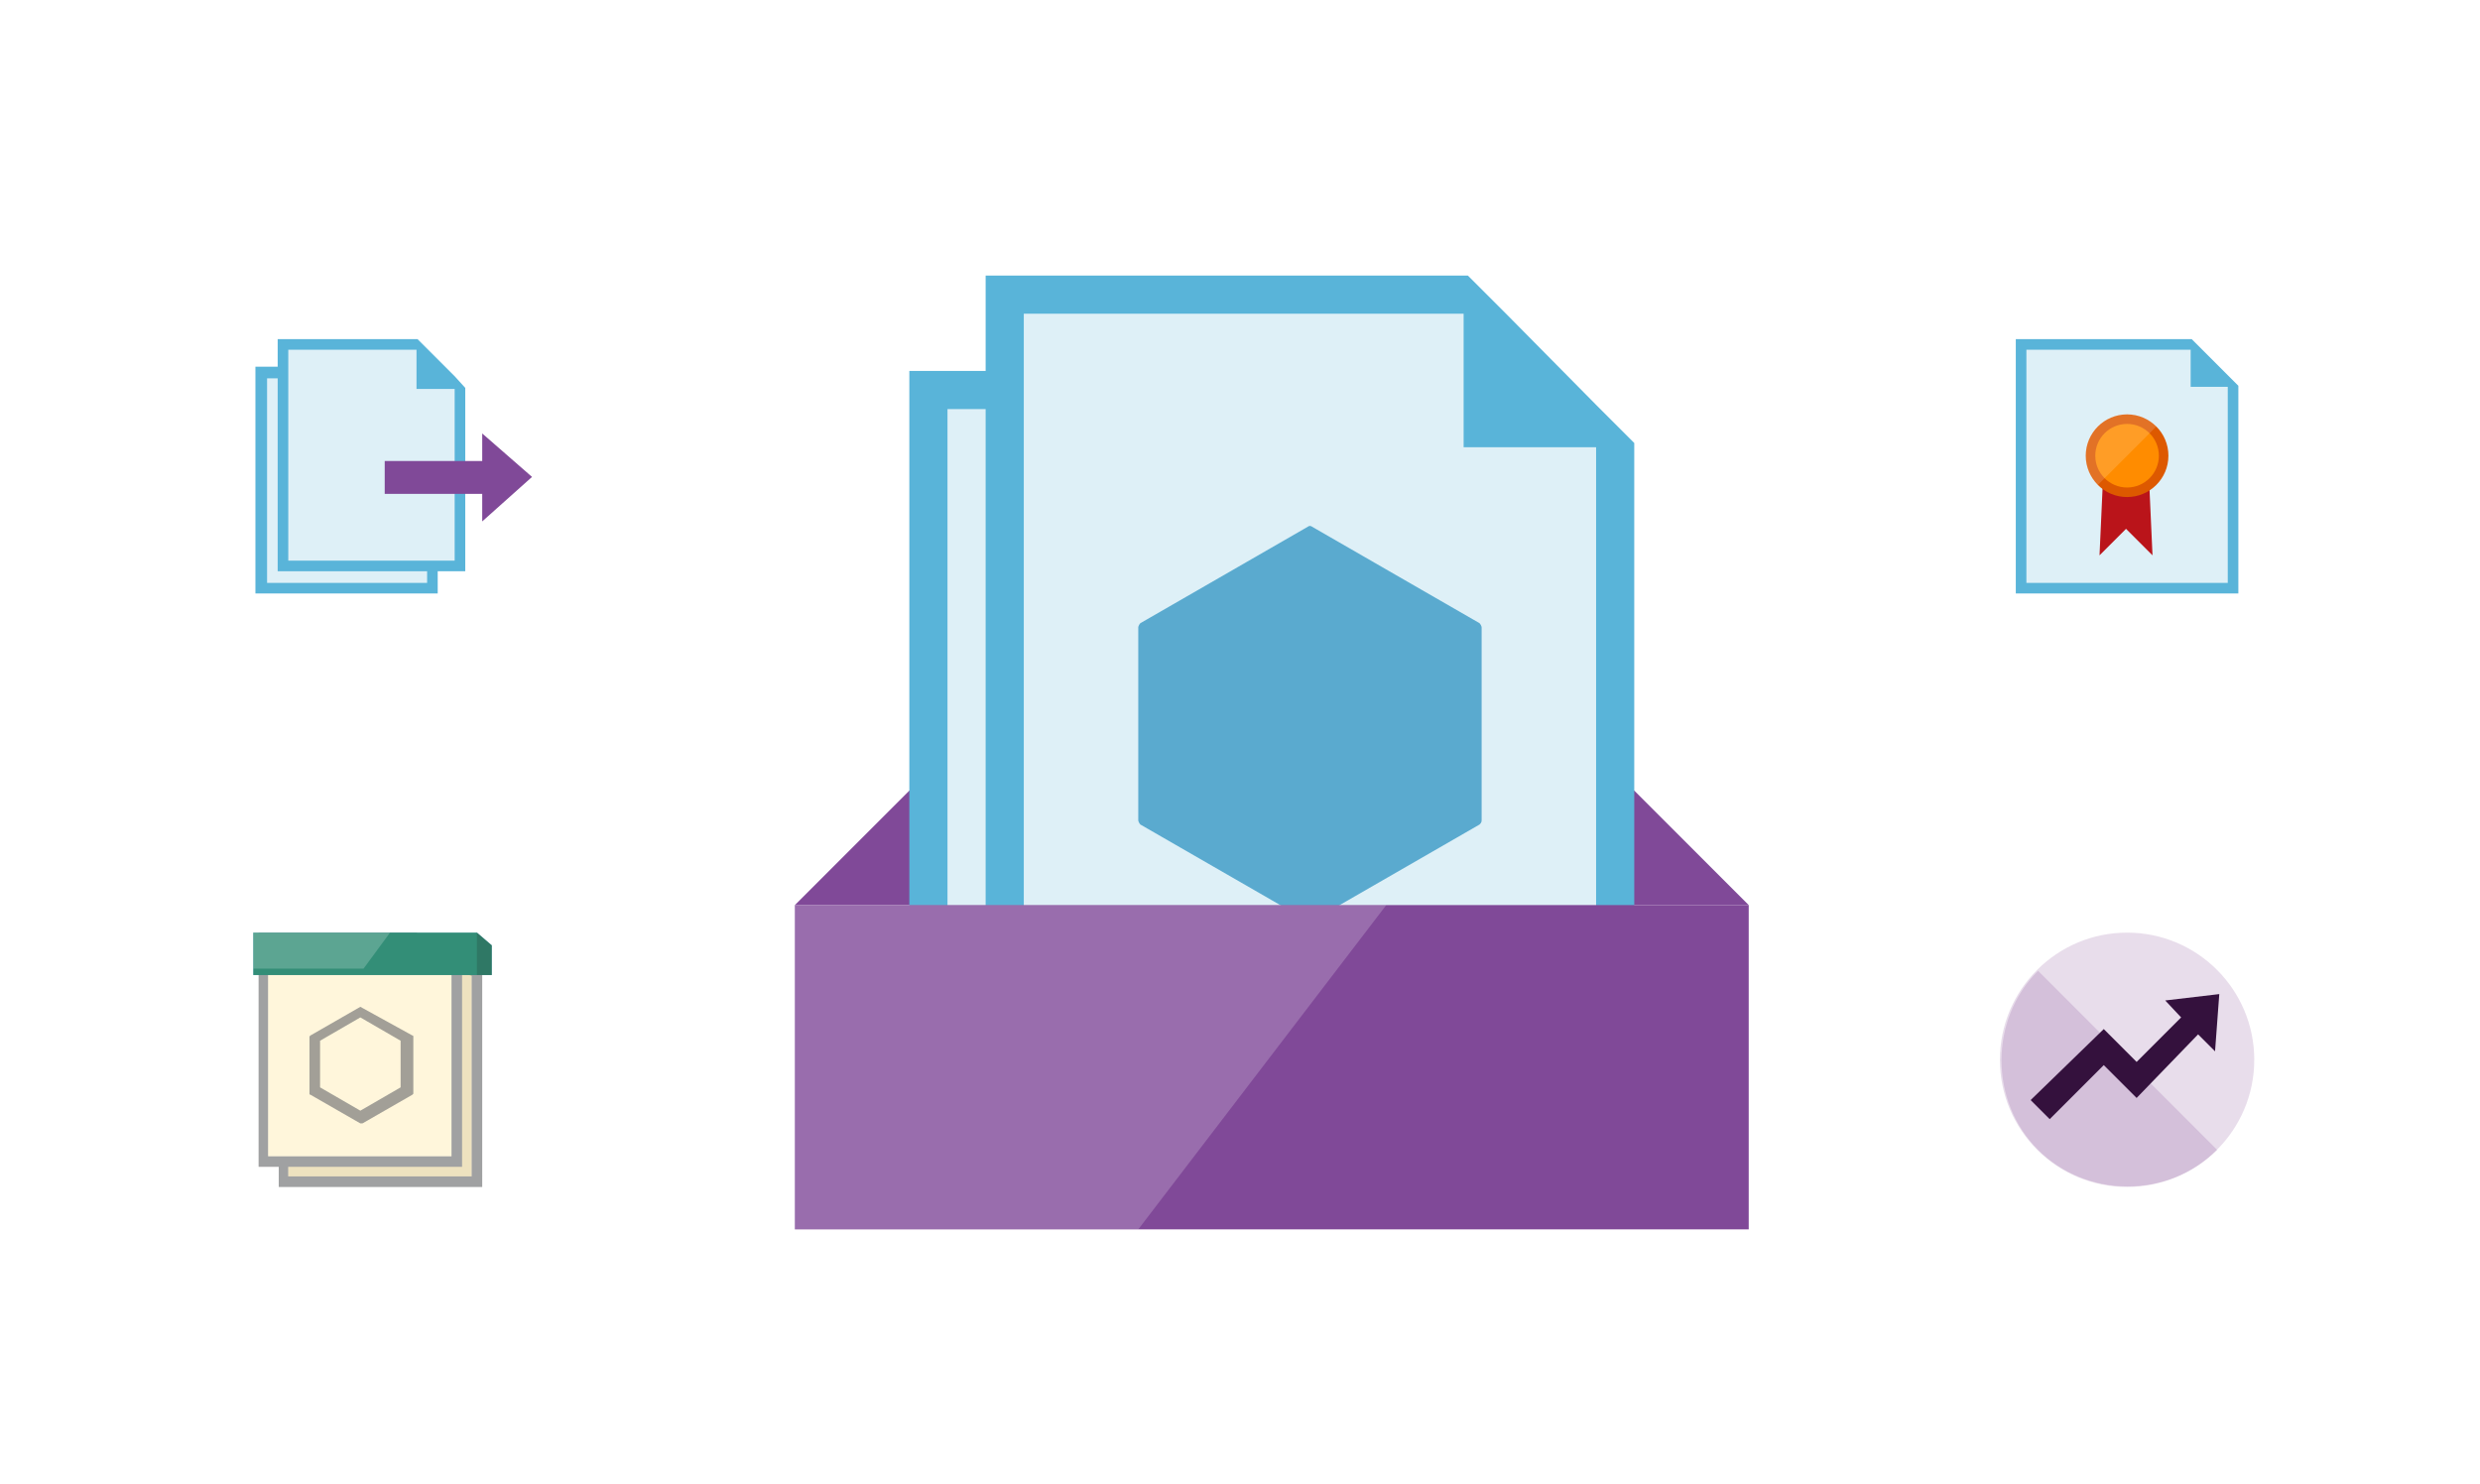 <!-- Generator: Adobe Illustrator 22.1.0, SVG Export Plug-In  -->
<svg version="1.1"
	 xmlns="http://www.w3.org/2000/svg" xmlns:xlink="http://www.w3.org/1999/xlink" xmlns:a="http://ns.adobe.com/AdobeSVGViewerExtensions/3.0/"
	 x="0px" y="0px" width="234px" height="140px" viewBox="0 0 234 140" style="enable-background:new 0 0 234 140;"
	 xml:space="preserve">
<defs>
</defs>
<rect style="fill:#FFFFFF;" width="234" height="140"/>
<g>
	<polygon style="fill:#804998;" points="85.8,74.6 75,85.4 165,85.4 154.2,74.6 	"/>
	<polygon style="fill:#59B4D9;" points="141.6,47.2 133.1,38.6 129.5,35 129.1,35 85.8,35 85.8,110.6 145.2,110.6 145.2,51.2 
		145.2,50.8 	"/>
	<polygon style="opacity:0.8;fill:#FFFFFF;enable-background:new    ;" points="129.1,38.6 89.4,38.6 89.4,107 141.6,107 
		141.6,51.2 129.1,51.2 	"/>
	<polygon style="fill:#59B4D9;" points="150.6,38.2 142.1,29.6 138.5,26 138.1,26 93,26 93,101.6 154.2,101.6 154.2,42.2 
		154.2,41.8 	"/>
	<polygon style="opacity:0.8;fill:#FFFFFF;enable-background:new    ;" points="138.1,29.6 96.6,29.6 96.6,98 150.6,98 150.6,42.2 
		138.1,42.2 	"/>
	<g style="opacity:0.8;">
		<path style="fill:#3999C6;" d="M107.4,59.2v18.2c0,0.1,0.1,0.3,0.2,0.4l15.8,9.1c0.1,0.1,0.3,0.1,0.4,0l15.8-9.1
			c0.1-0.1,0.2-0.2,0.2-0.4V59.2c0-0.1-0.1-0.3-0.2-0.4l-15.8-9.1c-0.1-0.1-0.3-0.1-0.4,0l-15.8,9.1
			C107.5,58.9,107.4,59.1,107.4,59.2z"/>
	</g>
	<rect x="75" y="85.4" style="fill:#804998;" width="90" height="30.6"/>
	<g style="opacity:0.2;">
		<polygon style="fill:#FFFFFF;" points="75,85.4 75,116 107.4,116 130.8,85.4 		"/>
	</g>
</g>
<g>
	<polygon style="fill:#59B4D9;" points="210.2,35.4 207.8,33 206.8,32 206.7,32 190.2,32 190.2,56 211.2,56 211.2,36.5 211.2,36.4 	
		"/>
	<polygon style="opacity:0.8;fill:#FFFFFF;enable-background:new    ;" points="206.7,33 191.2,33 191.2,55 210.2,55 210.2,36.5 
		206.7,36.5 	"/>
	<path style="fill:#BA141A;" d="M202.8,45.8c-0.6,0.5-1.4,0.8-2.2,0.8c-0.8,0-1.6-0.3-2.2-0.8l-0.3,6.6l2.5-2.5l2.5,2.5L202.8,45.8z
		"/>
	<ellipse style="fill:#DD5900;" cx="200.7" cy="43" rx="3.9" ry="3.9"/>
	<ellipse style="fill:#FF8C00;" cx="200.7" cy="43" rx="3" ry="3"/>
	<path style="opacity:0.15;fill:#FFFFFF;enable-background:new    ;" d="M197.9,45.8c-1.5-1.5-1.5-4.1,0-5.6c1.5-1.5,4-1.5,5.6,0
		L197.9,45.8z"/>
</g>
<g>
	<circle style="opacity:0.15;fill:#68217A;enable-background:new    ;" cx="200.7" cy="100" r="12"/>
	<path style="opacity:0.15;fill:#68217A;enable-background:new    ;" d="M209.2,108.5c-4.6,4.6-12.3,4.6-16.9,0
		c-4.6-4.6-4.6-12.3,0-16.9C192.7,92,208.6,107.9,209.2,108.5z"/>
	<path style="fill:#34113D;" d="M204.3,94.4l1.5,1.6l0,0l-4.2,4.2l-3.1-3.1l-6.9,6.7l1.8,1.8l0,0l5.1-5.1l3.1,3.1l5.8-6l1.6,1.6
		l0.4-5.4L204.3,94.4z"/>
</g>
<g>
	<g>
		<polygon style="fill:#E5E5E5;" points="26.8,111.5 26.8,89.9 40.7,89.9 45,91.8 45,111.5 		"/>
		<path style="fill:#A0A1A2;" d="M40.6,90.4l3.9,1.7V111H27.2V90.4H40.6 M40.8,89.4H26.3V112h19.2V91.5L40.8,89.4L40.8,89.4z"/>
	</g>
	<polygon style="opacity:0.4;fill:#FEE087;enable-background:new    ;" points="27.2,90.4 27.2,111 44.5,111 44.5,90.4 	"/>
	<polygon style="fill:#A0A1A2;" points="39.3,88 24.4,88 24.4,110.1 43.6,110.1 43.6,91.5 	"/>
	<polygon style="fill:#FFFFFF;" points="39.2,89 25.3,89 25.3,109.1 42.6,109.1 42.6,91.5 39.2,91.5 	"/>
	<polygon style="opacity:0.3;fill:#FEE087;enable-background:new    ;" points="39.2,89 25.3,89 25.3,109.1 42.6,109.1 42.6,91.5 
		39.2,91.5 	"/>
	<polygon style="fill:#0072C6;" points="23.9,88 23.9,92 46.4,92 46.4,89.2 45,88 	"/>
	<polygon style="opacity:0.4;fill:#7FBA00;enable-background:new    ;" points="23.9,88 23.9,92 46.4,92 46.4,89.2 45,88 	"/>
	<polygon style="opacity:0.2;fill:#1E1E1E;enable-background:new    ;" points="45,88 46.4,89.2 46.4,92 45,92 	"/>
	<g style="opacity:0.2;">
		<polygon style="fill:#FFFFFF;" points="34.3,91.4 36.8,88 23.9,88 23.9,91.4 		"/>
	</g>
	<g style="opacity:0.7;">
		<path style="fill:#7A7A7A;" d="M34,96l3.8,2.2v4.4l-3.8,2.2l-3.8-2.2v-4.4L34,96 M34,95C33.9,95,33.9,95,34,95l-4.7,2.7
			c0,0-0.1,0.1-0.1,0.1v5.4c0,0,0,0.1,0.1,0.1l4.7,2.7c0,0,0,0,0.1,0c0,0,0,0,0.1,0l4.7-2.7c0,0,0.1-0.1,0.1-0.1v-5.4
			c0,0,0-0.1-0.1-0.1L34,95C34,95,34,95,34,95L34,95z"/>
	</g>
</g>
<g>
	<polygon style="fill:#59B4D9;" points="40.3,38.2 37.8,35.7 36.8,34.6 36.7,34.6 24.1,34.6 24.1,56 41.3,56 41.3,39.3 41.3,39.2 	
		"/>
	<polygon style="opacity:0.8;fill:#FFFFFF;enable-background:new    ;" points="36.7,35.7 25.2,35.7 25.2,55 40.3,55 40.3,39.3 
		36.7,39.3 	"/>
	<polygon style="fill:#59B4D9;" points="42.9,35.5 40.4,33 39.4,32 39.3,32 26.2,32 26.2,53.9 43.9,53.9 43.9,36.7 43.9,36.6 	"/>
	<polygon style="opacity:0.8;fill:#FFFFFF;enable-background:new    ;" points="39.3,33 27.2,33 27.2,52.9 42.9,52.9 42.9,36.7 
		39.3,36.7 	"/>
	<polygon style="fill:#804998;" points="45.5,46.6 36.3,46.6 36.3,43.5 45.5,43.5 45.5,40.9 50.2,45 45.5,49.2 	"/>
</g>
</svg>
